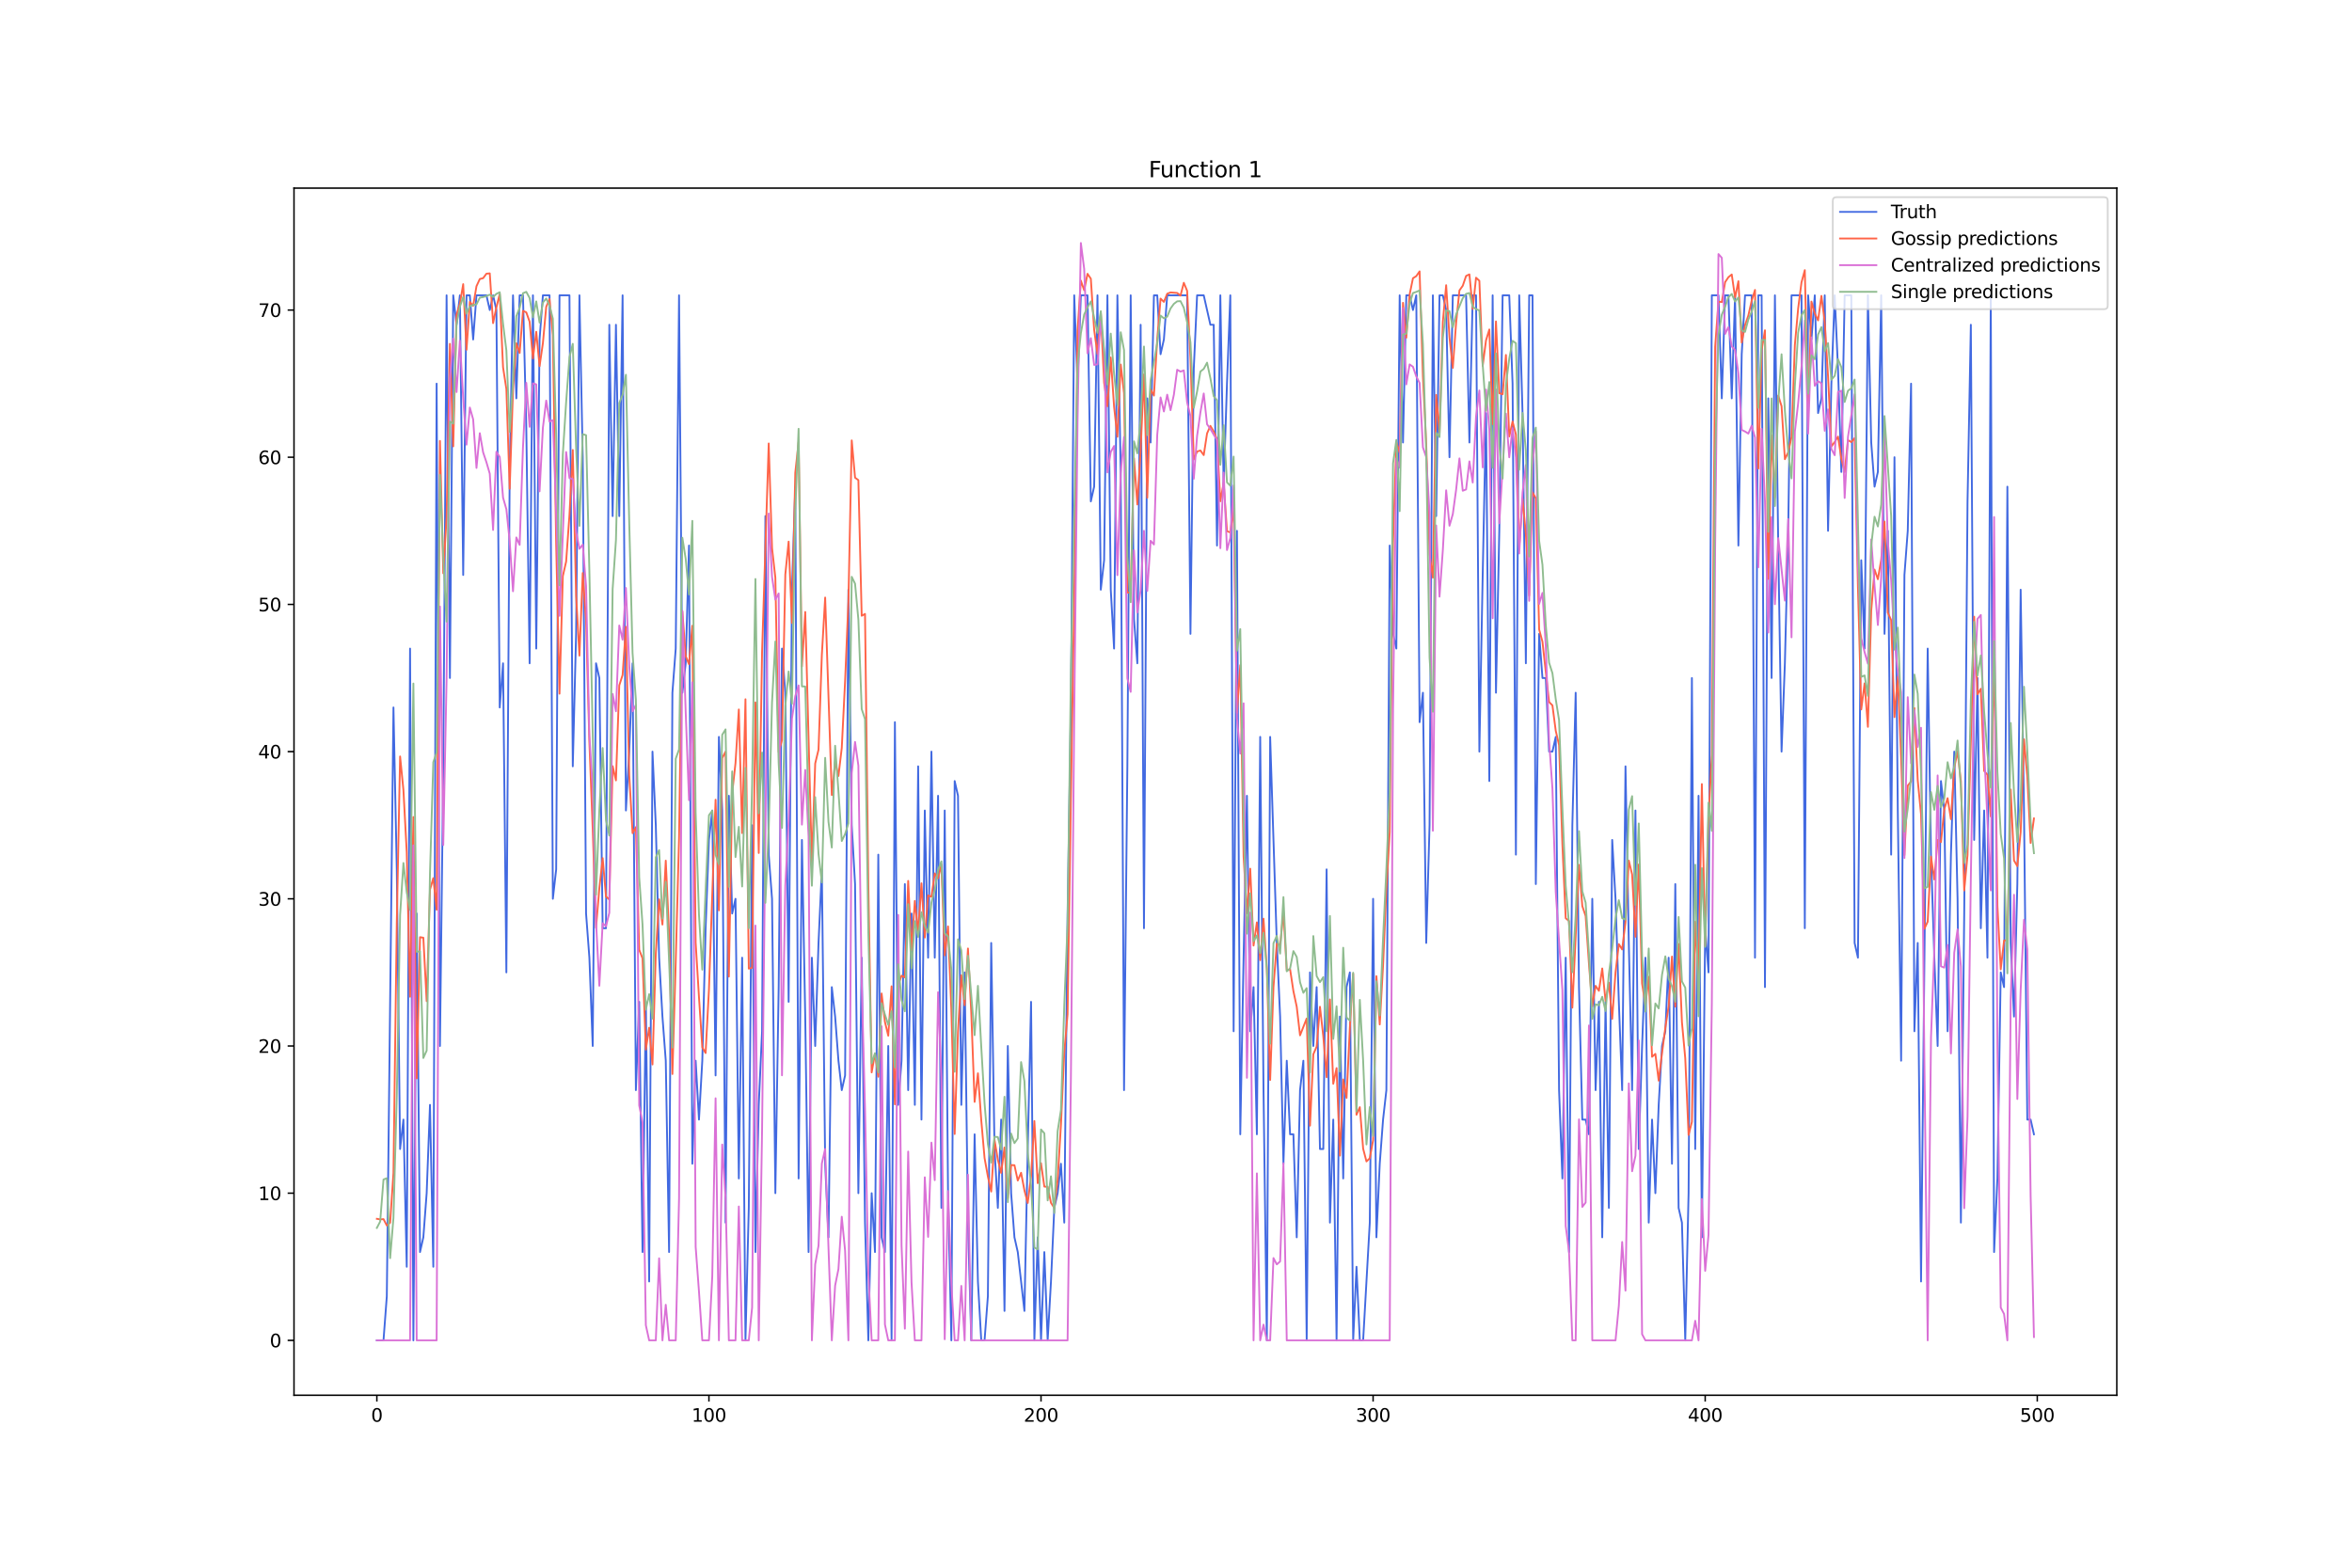 <?xml version="1.0" encoding="utf-8" standalone="no"?>
<!DOCTYPE svg PUBLIC "-//W3C//DTD SVG 1.1//EN"
  "http://www.w3.org/Graphics/SVG/1.1/DTD/svg11.dtd">
<svg xmlns:xlink="http://www.w3.org/1999/xlink" width="1296pt" height="864pt" viewBox="0 0 1296 864" xmlns="http://www.w3.org/2000/svg" version="1.1">
 <defs>
  <style type="text/css">*{stroke-linejoin: round; stroke-linecap: butt}</style>
 </defs>
 <g id="figure_1">
  <g id="patch_1">
   <path d="M 0 864 
L 1296 864 
L 1296 0 
L 0 0 
z
" style="fill: #ffffff"/>
  </g>
  <g id="axes_1">
   <g id="patch_2">
    <path d="M 162 768.96 
L 1166.4 768.96 
L 1166.4 103.68 
L 162 103.68 
z
" style="fill: #ffffff"/>
   </g>
   <g id="matplotlib.axis_1">
    <g id="xtick_1">
     <g id="line2d_1">
      <defs>
       <path id="meb71e0a3b8" d="M 0 0 
L 0 3.5 
" style="stroke: #000000; stroke-width: 0.8"/>
      </defs>
      <g>
       <use xlink:href="#meb71e0a3b8" x="207.655" y="768.96" style="stroke: #000000; stroke-width: 0.8"/>
      </g>
     </g>
     <g id="text_1">
      <!-- 0 -->
      <g transform="translate(204.473 783.558) scale(0.1 -0.1)">
       <defs>
        <path id="DejaVuSans-30" d="M 2034 4250 
Q 1547 4250 1301 3770 
Q 1056 3291 1056 2328 
Q 1056 1369 1301 889 
Q 1547 409 2034 409 
Q 2525 409 2770 889 
Q 3016 1369 3016 2328 
Q 3016 3291 2770 3770 
Q 2525 4250 2034 4250 
z
M 2034 4750 
Q 2819 4750 3233 4129 
Q 3647 3509 3647 2328 
Q 3647 1150 3233 529 
Q 2819 -91 2034 -91 
Q 1250 -91 836 529 
Q 422 1150 422 2328 
Q 422 3509 836 4129 
Q 1250 4750 2034 4750 
z
" transform="scale(0.016)"/>
       </defs>
       <use xlink:href="#DejaVuSans-30"/>
      </g>
     </g>
    </g>
    <g id="xtick_2">
     <g id="line2d_2">
      <g>
       <use xlink:href="#meb71e0a3b8" x="390.639" y="768.96" style="stroke: #000000; stroke-width: 0.8"/>
      </g>
     </g>
     <g id="text_2">
      <!-- 100 -->
      <g transform="translate(381.095 783.558) scale(0.1 -0.1)">
       <defs>
        <path id="DejaVuSans-31" d="M 794 531 
L 1825 531 
L 1825 4091 
L 703 3866 
L 703 4441 
L 1819 4666 
L 2450 4666 
L 2450 531 
L 3481 531 
L 3481 0 
L 794 0 
L 794 531 
z
" transform="scale(0.016)"/>
       </defs>
       <use xlink:href="#DejaVuSans-31"/>
       <use xlink:href="#DejaVuSans-30" x="63.623"/>
       <use xlink:href="#DejaVuSans-30" x="127.246"/>
      </g>
     </g>
    </g>
    <g id="xtick_3">
     <g id="line2d_3">
      <g>
       <use xlink:href="#meb71e0a3b8" x="573.623" y="768.96" style="stroke: #000000; stroke-width: 0.8"/>
      </g>
     </g>
     <g id="text_3">
      <!-- 200 -->
      <g transform="translate(564.079 783.558) scale(0.1 -0.1)">
       <defs>
        <path id="DejaVuSans-32" d="M 1228 531 
L 3431 531 
L 3431 0 
L 469 0 
L 469 531 
Q 828 903 1448 1529 
Q 2069 2156 2228 2338 
Q 2531 2678 2651 2914 
Q 2772 3150 2772 3378 
Q 2772 3750 2511 3984 
Q 2250 4219 1831 4219 
Q 1534 4219 1204 4116 
Q 875 4013 500 3803 
L 500 4441 
Q 881 4594 1212 4672 
Q 1544 4750 1819 4750 
Q 2544 4750 2975 4387 
Q 3406 4025 3406 3419 
Q 3406 3131 3298 2873 
Q 3191 2616 2906 2266 
Q 2828 2175 2409 1742 
Q 1991 1309 1228 531 
z
" transform="scale(0.016)"/>
       </defs>
       <use xlink:href="#DejaVuSans-32"/>
       <use xlink:href="#DejaVuSans-30" x="63.623"/>
       <use xlink:href="#DejaVuSans-30" x="127.246"/>
      </g>
     </g>
    </g>
    <g id="xtick_4">
     <g id="line2d_4">
      <g>
       <use xlink:href="#meb71e0a3b8" x="756.607" y="768.96" style="stroke: #000000; stroke-width: 0.8"/>
      </g>
     </g>
     <g id="text_4">
      <!-- 300 -->
      <g transform="translate(747.063 783.558) scale(0.1 -0.1)">
       <defs>
        <path id="DejaVuSans-33" d="M 2597 2516 
Q 3050 2419 3304 2112 
Q 3559 1806 3559 1356 
Q 3559 666 3084 287 
Q 2609 -91 1734 -91 
Q 1441 -91 1130 -33 
Q 819 25 488 141 
L 488 750 
Q 750 597 1062 519 
Q 1375 441 1716 441 
Q 2309 441 2620 675 
Q 2931 909 2931 1356 
Q 2931 1769 2642 2001 
Q 2353 2234 1838 2234 
L 1294 2234 
L 1294 2753 
L 1863 2753 
Q 2328 2753 2575 2939 
Q 2822 3125 2822 3475 
Q 2822 3834 2567 4026 
Q 2313 4219 1838 4219 
Q 1578 4219 1281 4162 
Q 984 4106 628 3988 
L 628 4550 
Q 988 4650 1302 4700 
Q 1616 4750 1894 4750 
Q 2613 4750 3031 4423 
Q 3450 4097 3450 3541 
Q 3450 3153 3228 2886 
Q 3006 2619 2597 2516 
z
" transform="scale(0.016)"/>
       </defs>
       <use xlink:href="#DejaVuSans-33"/>
       <use xlink:href="#DejaVuSans-30" x="63.623"/>
       <use xlink:href="#DejaVuSans-30" x="127.246"/>
      </g>
     </g>
    </g>
    <g id="xtick_5">
     <g id="line2d_5">
      <g>
       <use xlink:href="#meb71e0a3b8" x="939.591" y="768.96" style="stroke: #000000; stroke-width: 0.8"/>
      </g>
     </g>
     <g id="text_5">
      <!-- 400 -->
      <g transform="translate(930.047 783.558) scale(0.1 -0.1)">
       <defs>
        <path id="DejaVuSans-34" d="M 2419 4116 
L 825 1625 
L 2419 1625 
L 2419 4116 
z
M 2253 4666 
L 3047 4666 
L 3047 1625 
L 3713 1625 
L 3713 1100 
L 3047 1100 
L 3047 0 
L 2419 0 
L 2419 1100 
L 313 1100 
L 313 1709 
L 2253 4666 
z
" transform="scale(0.016)"/>
       </defs>
       <use xlink:href="#DejaVuSans-34"/>
       <use xlink:href="#DejaVuSans-30" x="63.623"/>
       <use xlink:href="#DejaVuSans-30" x="127.246"/>
      </g>
     </g>
    </g>
    <g id="xtick_6">
     <g id="line2d_6">
      <g>
       <use xlink:href="#meb71e0a3b8" x="1122.575" y="768.96" style="stroke: #000000; stroke-width: 0.8"/>
      </g>
     </g>
     <g id="text_6">
      <!-- 500 -->
      <g transform="translate(1113.032 783.558) scale(0.1 -0.1)">
       <defs>
        <path id="DejaVuSans-35" d="M 691 4666 
L 3169 4666 
L 3169 4134 
L 1269 4134 
L 1269 2991 
Q 1406 3038 1543 3061 
Q 1681 3084 1819 3084 
Q 2600 3084 3056 2656 
Q 3513 2228 3513 1497 
Q 3513 744 3044 326 
Q 2575 -91 1722 -91 
Q 1428 -91 1123 -41 
Q 819 9 494 109 
L 494 744 
Q 775 591 1075 516 
Q 1375 441 1709 441 
Q 2250 441 2565 725 
Q 2881 1009 2881 1497 
Q 2881 1984 2565 2268 
Q 2250 2553 1709 2553 
Q 1456 2553 1204 2497 
Q 953 2441 691 2322 
L 691 4666 
z
" transform="scale(0.016)"/>
       </defs>
       <use xlink:href="#DejaVuSans-35"/>
       <use xlink:href="#DejaVuSans-30" x="63.623"/>
       <use xlink:href="#DejaVuSans-30" x="127.246"/>
      </g>
     </g>
    </g>
   </g>
   <g id="matplotlib.axis_2">
    <g id="ytick_1">
     <g id="line2d_7">
      <defs>
       <path id="m78766c5120" d="M 0 0 
L -3.5 0 
" style="stroke: #000000; stroke-width: 0.8"/>
      </defs>
      <g>
       <use xlink:href="#m78766c5120" x="162" y="738.72" style="stroke: #000000; stroke-width: 0.8"/>
      </g>
     </g>
     <g id="text_7">
      <!-- 0 -->
      <g transform="translate(148.637 742.519) scale(0.1 -0.1)">
       <use xlink:href="#DejaVuSans-30"/>
      </g>
     </g>
    </g>
    <g id="ytick_2">
     <g id="line2d_8">
      <g>
       <use xlink:href="#m78766c5120" x="162" y="657.599" style="stroke: #000000; stroke-width: 0.8"/>
      </g>
     </g>
     <g id="text_8">
      <!-- 10 -->
      <g transform="translate(142.275 661.398) scale(0.1 -0.1)">
       <use xlink:href="#DejaVuSans-31"/>
       <use xlink:href="#DejaVuSans-30" x="63.623"/>
      </g>
     </g>
    </g>
    <g id="ytick_3">
     <g id="line2d_9">
      <g>
       <use xlink:href="#m78766c5120" x="162" y="576.478" style="stroke: #000000; stroke-width: 0.8"/>
      </g>
     </g>
     <g id="text_9">
      <!-- 20 -->
      <g transform="translate(142.275 580.277) scale(0.1 -0.1)">
       <use xlink:href="#DejaVuSans-32"/>
       <use xlink:href="#DejaVuSans-30" x="63.623"/>
      </g>
     </g>
    </g>
    <g id="ytick_4">
     <g id="line2d_10">
      <g>
       <use xlink:href="#m78766c5120" x="162" y="495.357" style="stroke: #000000; stroke-width: 0.8"/>
      </g>
     </g>
     <g id="text_10">
      <!-- 30 -->
      <g transform="translate(142.275 499.157) scale(0.1 -0.1)">
       <use xlink:href="#DejaVuSans-33"/>
       <use xlink:href="#DejaVuSans-30" x="63.623"/>
      </g>
     </g>
    </g>
    <g id="ytick_5">
     <g id="line2d_11">
      <g>
       <use xlink:href="#m78766c5120" x="162" y="414.236" style="stroke: #000000; stroke-width: 0.8"/>
      </g>
     </g>
     <g id="text_11">
      <!-- 40 -->
      <g transform="translate(142.275 418.036) scale(0.1 -0.1)">
       <use xlink:href="#DejaVuSans-34"/>
       <use xlink:href="#DejaVuSans-30" x="63.623"/>
      </g>
     </g>
    </g>
    <g id="ytick_6">
     <g id="line2d_12">
      <g>
       <use xlink:href="#m78766c5120" x="162" y="333.116" style="stroke: #000000; stroke-width: 0.8"/>
      </g>
     </g>
     <g id="text_12">
      <!-- 50 -->
      <g transform="translate(142.275 336.915) scale(0.1 -0.1)">
       <use xlink:href="#DejaVuSans-35"/>
       <use xlink:href="#DejaVuSans-30" x="63.623"/>
      </g>
     </g>
    </g>
    <g id="ytick_7">
     <g id="line2d_13">
      <g>
       <use xlink:href="#m78766c5120" x="162" y="251.995" style="stroke: #000000; stroke-width: 0.8"/>
      </g>
     </g>
     <g id="text_13">
      <!-- 60 -->
      <g transform="translate(142.275 255.794) scale(0.1 -0.1)">
       <defs>
        <path id="DejaVuSans-36" d="M 2113 2584 
Q 1688 2584 1439 2293 
Q 1191 2003 1191 1497 
Q 1191 994 1439 701 
Q 1688 409 2113 409 
Q 2538 409 2786 701 
Q 3034 994 3034 1497 
Q 3034 2003 2786 2293 
Q 2538 2584 2113 2584 
z
M 3366 4563 
L 3366 3988 
Q 3128 4100 2886 4159 
Q 2644 4219 2406 4219 
Q 1781 4219 1451 3797 
Q 1122 3375 1075 2522 
Q 1259 2794 1537 2939 
Q 1816 3084 2150 3084 
Q 2853 3084 3261 2657 
Q 3669 2231 3669 1497 
Q 3669 778 3244 343 
Q 2819 -91 2113 -91 
Q 1303 -91 875 529 
Q 447 1150 447 2328 
Q 447 3434 972 4092 
Q 1497 4750 2381 4750 
Q 2619 4750 2861 4703 
Q 3103 4656 3366 4563 
z
" transform="scale(0.016)"/>
       </defs>
       <use xlink:href="#DejaVuSans-36"/>
       <use xlink:href="#DejaVuSans-30" x="63.623"/>
      </g>
     </g>
    </g>
    <g id="ytick_8">
     <g id="line2d_14">
      <g>
       <use xlink:href="#m78766c5120" x="162" y="170.874" style="stroke: #000000; stroke-width: 0.8"/>
      </g>
     </g>
     <g id="text_14">
      <!-- 70 -->
      <g transform="translate(142.275 174.673) scale(0.1 -0.1)">
       <defs>
        <path id="DejaVuSans-37" d="M 525 4666 
L 3525 4666 
L 3525 4397 
L 1831 0 
L 1172 0 
L 2766 4134 
L 525 4134 
L 525 4666 
z
" transform="scale(0.016)"/>
       </defs>
       <use xlink:href="#DejaVuSans-37"/>
       <use xlink:href="#DejaVuSans-30" x="63.623"/>
      </g>
     </g>
    </g>
   </g>
   <g id="line2d_15">
    <path d="M 207.655 738.72 
L 211.314 738.72 
L 213.144 714.384 
L 216.804 389.9 
L 218.634 479.133 
L 220.463 633.263 
L 222.293 617.039 
L 224.123 698.16 
L 225.953 357.452 
L 227.783 738.72 
L 229.613 503.469 
L 231.442 690.047 
L 233.272 681.935 
L 235.102 657.599 
L 236.932 608.927 
L 238.762 698.16 
L 240.592 211.434 
L 242.422 576.478 
L 244.251 422.349 
L 246.081 162.762 
L 247.911 373.676 
L 249.741 162.762 
L 251.571 178.986 
L 253.401 162.762 
L 255.23 316.891 
L 257.06 162.762 
L 258.89 162.762 
L 260.72 187.098 
L 262.55 162.762 
L 268.039 162.762 
L 269.869 170.874 
L 271.699 162.762 
L 273.529 170.874 
L 275.359 389.9 
L 277.189 365.564 
L 279.018 535.918 
L 280.848 260.107 
L 282.678 162.762 
L 284.508 219.546 
L 286.338 162.762 
L 288.168 162.762 
L 289.997 235.77 
L 291.827 365.564 
L 293.657 162.762 
L 295.487 357.452 
L 297.317 187.098 
L 299.147 162.762 
L 302.806 162.762 
L 304.636 495.357 
L 306.466 479.133 
L 308.296 162.762 
L 313.785 162.762 
L 315.615 422.349 
L 317.445 349.34 
L 319.275 162.762 
L 321.105 251.995 
L 322.935 503.469 
L 324.764 527.806 
L 326.594 576.478 
L 328.424 365.564 
L 330.254 373.676 
L 332.084 511.582 
L 333.914 511.582 
L 335.743 178.986 
L 337.573 284.443 
L 339.403 178.986 
L 341.233 284.443 
L 343.063 162.762 
L 344.893 446.685 
L 346.723 414.236 
L 348.552 365.564 
L 350.382 600.814 
L 352.212 552.142 
L 354.042 690.047 
L 355.872 552.142 
L 357.702 706.272 
L 359.531 414.236 
L 361.361 454.797 
L 363.191 527.806 
L 365.021 560.254 
L 366.851 584.59 
L 368.681 690.047 
L 370.51 381.788 
L 372.34 357.452 
L 374.17 162.762 
L 376 381.788 
L 377.83 365.564 
L 379.66 300.667 
L 381.489 641.375 
L 383.319 584.59 
L 385.149 617.039 
L 386.979 584.59 
L 388.809 511.582 
L 390.639 462.909 
L 392.469 446.685 
L 394.298 592.702 
L 396.128 406.124 
L 397.958 446.685 
L 399.788 673.823 
L 401.618 438.573 
L 403.448 503.469 
L 405.277 495.357 
L 407.107 649.487 
L 408.937 527.806 
L 410.767 738.72 
L 412.597 665.711 
L 414.427 454.797 
L 416.256 690.047 
L 418.086 608.927 
L 419.916 568.366 
L 421.746 284.443 
L 423.576 471.021 
L 425.406 495.357 
L 427.236 657.599 
L 429.065 544.03 
L 430.895 357.452 
L 432.725 381.788 
L 434.555 552.142 
L 436.385 325.003 
L 438.215 268.219 
L 440.044 649.487 
L 441.874 462.909 
L 443.704 560.254 
L 445.534 690.047 
L 447.364 527.806 
L 449.194 576.478 
L 451.023 519.694 
L 452.853 479.133 
L 454.683 641.375 
L 456.513 681.935 
L 458.343 544.03 
L 460.173 560.254 
L 462.003 584.59 
L 463.832 600.814 
L 465.662 592.702 
L 467.492 325.003 
L 469.322 454.797 
L 471.152 487.245 
L 472.982 657.599 
L 474.811 527.806 
L 476.641 673.823 
L 478.471 738.72 
L 480.301 657.599 
L 482.131 690.047 
L 483.961 471.021 
L 485.79 681.935 
L 487.62 690.047 
L 489.45 576.478 
L 491.28 738.72 
L 493.11 398.012 
L 494.94 608.927 
L 496.77 584.59 
L 498.599 487.245 
L 500.429 600.814 
L 502.259 503.469 
L 504.089 608.927 
L 505.919 422.349 
L 507.749 617.039 
L 509.578 446.685 
L 511.408 527.806 
L 513.238 414.236 
L 515.068 527.806 
L 516.898 438.573 
L 518.728 665.711 
L 520.557 446.685 
L 522.387 657.599 
L 524.217 738.72 
L 526.047 430.461 
L 527.877 438.573 
L 529.707 608.927 
L 531.536 535.918 
L 533.366 673.823 
L 535.196 738.72 
L 537.026 625.151 
L 538.856 706.272 
L 540.686 738.72 
L 542.516 738.72 
L 544.345 714.384 
L 546.175 519.694 
L 548.005 633.263 
L 549.835 665.711 
L 551.665 617.039 
L 553.495 722.496 
L 555.324 576.478 
L 557.154 657.599 
L 558.984 681.935 
L 560.814 690.047 
L 564.474 722.496 
L 566.303 633.263 
L 568.133 552.142 
L 569.963 738.72 
L 571.793 681.935 
L 573.623 738.72 
L 575.453 690.047 
L 577.283 738.72 
L 579.112 706.272 
L 580.942 665.711 
L 582.772 657.599 
L 584.602 641.375 
L 586.432 673.823 
L 588.262 503.469 
L 590.091 389.9 
L 591.921 162.762 
L 593.751 211.434 
L 595.581 162.762 
L 599.241 162.762 
L 601.07 276.331 
L 602.9 268.219 
L 604.73 162.762 
L 606.56 325.003 
L 608.39 308.779 
L 610.22 162.762 
L 612.05 325.003 
L 613.879 357.452 
L 615.709 162.762 
L 617.539 260.107 
L 619.369 600.814 
L 621.199 422.349 
L 623.029 162.762 
L 624.858 341.228 
L 626.688 365.564 
L 628.518 178.986 
L 630.348 511.582 
L 632.178 219.546 
L 634.008 243.883 
L 635.837 162.762 
L 637.667 162.762 
L 639.497 195.21 
L 641.327 187.098 
L 643.157 162.762 
L 654.136 162.762 
L 655.966 349.34 
L 657.796 203.322 
L 659.625 162.762 
L 663.285 162.762 
L 666.945 178.986 
L 668.775 178.986 
L 670.604 300.667 
L 672.434 162.762 
L 674.264 268.219 
L 676.094 211.434 
L 677.924 162.762 
L 679.754 568.366 
L 681.583 292.555 
L 683.413 625.151 
L 685.243 527.806 
L 687.073 438.573 
L 688.903 568.366 
L 690.733 544.03 
L 692.563 625.151 
L 694.392 406.124 
L 696.222 600.814 
L 698.052 738.72 
L 699.882 406.124 
L 703.542 519.694 
L 705.371 560.254 
L 707.201 641.375 
L 709.031 584.59 
L 710.861 625.151 
L 712.691 625.151 
L 714.521 681.935 
L 716.35 600.814 
L 718.18 584.59 
L 720.01 738.72 
L 721.84 535.918 
L 723.67 576.478 
L 725.5 544.03 
L 727.33 633.263 
L 729.159 633.263 
L 730.989 479.133 
L 732.819 673.823 
L 734.649 617.039 
L 736.479 738.72 
L 738.309 560.254 
L 740.138 649.487 
L 741.968 544.03 
L 743.798 535.918 
L 745.628 738.72 
L 747.458 698.16 
L 749.288 738.72 
L 751.117 738.72 
L 754.777 673.823 
L 756.607 495.357 
L 758.437 681.935 
L 760.267 641.375 
L 762.097 617.039 
L 763.926 600.814 
L 765.756 300.667 
L 767.586 349.34 
L 769.416 357.452 
L 771.246 162.762 
L 773.076 243.883 
L 774.905 162.762 
L 776.735 162.762 
L 778.565 170.874 
L 780.395 162.762 
L 782.225 398.012 
L 784.055 381.788 
L 785.884 519.694 
L 787.714 454.797 
L 789.544 162.762 
L 791.374 284.443 
L 793.204 162.762 
L 795.034 162.762 
L 796.864 170.874 
L 798.693 251.995 
L 800.523 162.762 
L 807.843 162.762 
L 809.672 243.883 
L 811.502 162.762 
L 813.332 162.762 
L 815.162 414.236 
L 816.992 316.891 
L 818.822 227.658 
L 820.651 430.461 
L 822.481 162.762 
L 824.311 381.788 
L 826.141 292.555 
L 827.971 162.762 
L 831.63 162.762 
L 833.46 211.434 
L 835.29 471.021 
L 837.12 162.762 
L 838.95 227.658 
L 840.78 365.564 
L 842.61 162.762 
L 844.439 162.762 
L 846.269 487.245 
L 848.099 349.34 
L 849.929 373.676 
L 851.759 373.676 
L 853.589 414.236 
L 855.418 414.236 
L 857.248 406.124 
L 859.078 600.814 
L 860.908 649.487 
L 862.738 527.806 
L 864.568 690.047 
L 866.397 454.797 
L 868.227 381.788 
L 870.057 544.03 
L 871.887 617.039 
L 873.717 617.039 
L 875.547 625.151 
L 877.377 495.357 
L 879.206 600.814 
L 881.036 552.142 
L 882.866 681.935 
L 884.696 552.142 
L 886.526 665.711 
L 888.356 462.909 
L 890.185 495.357 
L 892.015 552.142 
L 893.845 600.814 
L 895.675 422.349 
L 897.505 519.694 
L 899.335 600.814 
L 901.164 446.685 
L 902.994 633.263 
L 904.824 576.478 
L 906.654 527.806 
L 908.484 673.823 
L 910.314 617.039 
L 912.144 657.599 
L 913.973 608.927 
L 915.803 576.478 
L 917.633 568.366 
L 919.463 527.806 
L 921.293 641.375 
L 923.123 487.245 
L 924.952 665.711 
L 926.782 673.823 
L 928.612 738.72 
L 930.442 657.599 
L 932.272 373.676 
L 934.102 633.263 
L 935.931 438.573 
L 937.761 681.935 
L 939.591 511.582 
L 941.421 535.918 
L 943.251 162.762 
L 946.911 162.762 
L 948.74 219.546 
L 950.57 162.762 
L 952.4 162.762 
L 954.23 219.546 
L 956.06 162.762 
L 957.89 300.667 
L 959.719 195.21 
L 961.549 162.762 
L 965.209 162.762 
L 967.039 527.806 
L 968.869 162.762 
L 970.698 162.762 
L 972.528 544.03 
L 974.358 219.546 
L 976.188 373.676 
L 978.018 162.762 
L 979.848 300.667 
L 981.678 414.236 
L 983.507 365.564 
L 985.337 292.555 
L 987.167 162.762 
L 992.657 162.762 
L 994.486 511.582 
L 996.316 162.762 
L 998.146 187.098 
L 999.976 162.762 
L 1001.806 227.658 
L 1003.636 219.546 
L 1005.465 162.762 
L 1007.295 292.555 
L 1009.125 211.434 
L 1010.955 162.762 
L 1012.785 203.322 
L 1014.615 260.107 
L 1016.444 162.762 
L 1020.104 162.762 
L 1021.934 519.694 
L 1023.764 527.806 
L 1025.594 308.779 
L 1027.424 357.452 
L 1029.253 162.762 
L 1031.083 243.883 
L 1032.913 268.219 
L 1034.743 260.107 
L 1036.573 162.762 
L 1038.403 349.34 
L 1040.232 292.555 
L 1042.062 471.021 
L 1043.892 251.995 
L 1045.722 446.685 
L 1047.552 584.59 
L 1049.382 316.891 
L 1051.211 292.555 
L 1053.041 211.434 
L 1054.871 568.366 
L 1056.701 519.694 
L 1058.531 706.272 
L 1062.191 357.452 
L 1064.02 471.021 
L 1065.85 527.806 
L 1067.68 576.478 
L 1069.51 430.461 
L 1071.34 446.685 
L 1073.17 568.366 
L 1074.999 471.021 
L 1076.829 414.236 
L 1078.659 495.357 
L 1080.489 673.823 
L 1082.319 503.469 
L 1084.149 276.331 
L 1085.978 178.986 
L 1087.808 462.909 
L 1089.638 373.676 
L 1091.468 511.582 
L 1093.298 446.685 
L 1095.128 527.806 
L 1096.958 162.762 
L 1098.787 690.047 
L 1100.617 649.487 
L 1102.447 535.918 
L 1104.277 544.03 
L 1106.107 268.219 
L 1107.937 519.694 
L 1109.766 560.254 
L 1111.596 487.245 
L 1113.426 325.003 
L 1115.256 446.685 
L 1117.086 617.039 
L 1118.916 617.039 
L 1120.745 625.151 
L 1120.745 625.151 
" clip-path="url(#p4aa65c6176)" style="fill: none; stroke: #4169e1; stroke-linecap: square"/>
   </g>
   <g id="line2d_16">
    <path d="M 207.655 671.722 
L 209.484 672.045 
L 211.314 671.9 
L 213.144 675.421 
L 214.974 673.879 
L 216.804 646.398 
L 218.634 508.665 
L 220.463 416.903 
L 222.293 435.361 
L 224.123 469.65 
L 225.953 549.343 
L 227.783 450.291 
L 229.613 594.357 
L 231.442 516.502 
L 233.272 516.804 
L 235.102 551.76 
L 236.932 490.298 
L 238.762 483.976 
L 240.592 501.407 
L 242.422 242.989 
L 244.251 315.959 
L 246.081 285.253 
L 247.911 189.506 
L 249.741 246.01 
L 251.571 173.403 
L 253.401 167.341 
L 255.23 156.592 
L 257.06 192.741 
L 258.89 166.357 
L 260.72 168.527 
L 262.55 157.741 
L 264.38 153.77 
L 266.209 153.313 
L 268.039 150.837 
L 269.869 150.659 
L 271.699 178.094 
L 273.529 169.388 
L 275.359 161.958 
L 277.189 202.374 
L 279.018 214.39 
L 280.848 269.371 
L 282.678 214.811 
L 284.508 189.145 
L 286.338 194.527 
L 288.168 171.327 
L 289.997 172.144 
L 291.827 177.317 
L 293.657 197.567 
L 295.487 182.85 
L 297.317 201.792 
L 299.147 189.184 
L 300.976 169.085 
L 302.806 164.87 
L 304.636 184.735 
L 306.466 300.207 
L 308.296 382.324 
L 310.126 317.511 
L 311.956 309.503 
L 313.785 283.841 
L 315.615 248 
L 317.445 328.092 
L 319.275 361.327 
L 321.105 315.794 
L 322.935 341.762 
L 324.764 409.191 
L 326.594 456.797 
L 328.424 511.355 
L 330.254 489.421 
L 332.084 472.924 
L 333.914 494.124 
L 335.743 495.755 
L 337.573 422.245 
L 339.403 430.101 
L 341.233 377.731 
L 343.063 372.015 
L 344.893 345.466 
L 346.723 427.164 
L 348.552 459.18 
L 350.382 455.864 
L 352.212 523.433 
L 354.042 528.168 
L 355.872 578.454 
L 357.702 566.405 
L 359.531 586.666 
L 361.361 525.43 
L 363.191 495.652 
L 365.021 509.552 
L 366.851 474.323 
L 368.681 514.221 
L 370.51 591.922 
L 372.34 530.069 
L 374.17 461.952 
L 376 337.091 
L 377.83 361.531 
L 379.66 366.072 
L 381.489 344.835 
L 383.319 519.515 
L 385.149 549.592 
L 386.979 577.273 
L 388.809 580.369 
L 390.639 545.535 
L 394.298 440.751 
L 396.128 501.739 
L 397.958 417.79 
L 399.788 414.267 
L 401.618 538.219 
L 403.448 437.086 
L 405.277 420.552 
L 407.107 391.017 
L 408.937 459.144 
L 410.767 385.373 
L 412.597 533.855 
L 414.427 533.35 
L 416.256 387.1 
L 418.086 470.112 
L 419.916 359.307 
L 423.576 244.402 
L 425.406 302.092 
L 427.236 318.321 
L 429.065 414.511 
L 430.895 407.926 
L 432.725 316.596 
L 434.555 298.496 
L 436.385 343.323 
L 438.215 260.52 
L 440.044 243.652 
L 441.874 367.29 
L 443.704 337.269 
L 447.364 475.886 
L 449.194 420.762 
L 451.023 413.157 
L 452.853 360.981 
L 454.683 329.33 
L 458.343 438.188 
L 460.173 419.94 
L 462.003 427.668 
L 463.832 412.189 
L 465.662 375.442 
L 467.492 331.425 
L 469.322 242.722 
L 471.152 263.256 
L 472.982 264.609 
L 474.811 339.374 
L 476.641 338.36 
L 478.471 487.591 
L 480.301 591.037 
L 482.131 580.803 
L 483.961 593.419 
L 485.79 547.532 
L 487.62 563.216 
L 489.45 570.806 
L 491.28 543.581 
L 493.11 608.648 
L 494.94 542.769 
L 496.77 537.703 
L 498.599 538.706 
L 500.429 485.488 
L 502.259 523.798 
L 504.089 496.533 
L 505.919 513.684 
L 507.749 486.815 
L 509.578 516.73 
L 511.408 493.502 
L 513.238 494.241 
L 515.068 481.35 
L 516.898 484.101 
L 518.728 476.439 
L 520.557 526.513 
L 522.387 510.579 
L 524.217 556.45 
L 526.047 624.991 
L 527.877 568.543 
L 529.707 537.45 
L 531.536 554.008 
L 533.366 522.74 
L 535.196 558.293 
L 537.026 607.296 
L 538.856 591.526 
L 540.686 617.279 
L 542.516 638.231 
L 544.345 648.407 
L 546.175 656.704 
L 548.005 628.238 
L 549.835 639.144 
L 551.665 646.433 
L 553.495 632.408 
L 555.324 660.402 
L 557.154 642.101 
L 558.984 642.18 
L 560.814 650.626 
L 562.644 646.343 
L 564.474 656.022 
L 566.303 662.985 
L 568.133 648.375 
L 569.963 617.829 
L 571.793 652.084 
L 573.623 641.067 
L 575.453 653.975 
L 577.283 654.114 
L 579.112 662.935 
L 580.942 665.735 
L 582.772 650.451 
L 584.602 619.911 
L 586.432 580.035 
L 588.262 558.963 
L 590.091 439.425 
L 591.921 329.108 
L 593.751 182.276 
L 595.581 154.669 
L 597.411 159.983 
L 599.241 150.9 
L 601.07 153.607 
L 602.9 181.83 
L 604.73 195.1 
L 606.56 172.6 
L 608.39 210.889 
L 610.22 223.93 
L 612.05 197.012 
L 613.879 224.184 
L 615.709 240.722 
L 617.539 200.899 
L 619.369 216.659 
L 621.199 326.576 
L 623.029 326.673 
L 624.858 252.522 
L 626.688 278.043 
L 628.518 247.907 
L 630.348 206.319 
L 632.178 274.313 
L 634.008 214.565 
L 635.837 218.02 
L 637.667 186.731 
L 639.497 164.556 
L 641.327 166.383 
L 643.157 161.881 
L 644.987 161.174 
L 648.646 161.453 
L 650.476 162.929 
L 652.306 155.849 
L 654.136 160.293 
L 655.966 197.317 
L 657.796 253.252 
L 659.625 248.855 
L 661.455 248.279 
L 663.285 250.822 
L 665.115 238.875 
L 666.945 234.71 
L 668.775 237.783 
L 670.604 242.15 
L 672.434 276.273 
L 674.264 266.06 
L 676.094 292.751 
L 677.924 293.441 
L 679.754 280.304 
L 681.583 392.961 
L 683.413 366.579 
L 685.243 471.998 
L 687.073 503.34 
L 688.903 478.755 
L 690.733 521.13 
L 692.563 508.338 
L 694.392 529.177 
L 696.222 506.318 
L 698.052 533.922 
L 699.882 595.226 
L 701.712 543.985 
L 703.542 520.096 
L 705.371 520.924 
L 707.201 502.6 
L 709.031 534.785 
L 710.861 534.131 
L 712.691 546.239 
L 714.521 554.828 
L 716.35 570.604 
L 720.01 561.318 
L 721.84 620.386 
L 723.67 581.043 
L 725.5 576.818 
L 727.33 554.857 
L 729.159 571.118 
L 730.989 593.697 
L 732.819 550.816 
L 734.649 597.315 
L 736.479 588.649 
L 738.309 636.911 
L 740.138 594.908 
L 741.968 605.114 
L 743.798 566.351 
L 745.628 536.695 
L 747.458 614.361 
L 749.288 610.197 
L 751.117 633.067 
L 752.947 640.106 
L 754.777 638.373 
L 756.607 628.428 
L 758.437 537.993 
L 760.267 564.612 
L 762.097 532.078 
L 763.926 490.259 
L 765.756 458.534 
L 767.586 299.244 
L 769.416 243.778 
L 771.246 249.579 
L 773.076 166.888 
L 774.905 186.133 
L 776.735 162.28 
L 778.565 153.342 
L 780.395 152.186 
L 782.225 149.554 
L 784.055 207.374 
L 785.884 244.91 
L 787.714 305.633 
L 789.544 318.37 
L 791.374 217.651 
L 793.204 238.37 
L 795.034 177.378 
L 796.864 157.179 
L 798.693 185.93 
L 800.523 202.753 
L 802.353 177.866 
L 804.183 160.061 
L 806.013 157.481 
L 807.843 152.077 
L 809.672 151.218 
L 811.502 170.262 
L 813.332 153.052 
L 815.162 154.748 
L 816.992 201.637 
L 818.822 187.591 
L 820.651 181.576 
L 822.481 233.801 
L 824.311 177.145 
L 826.141 216.692 
L 827.971 217.295 
L 829.801 195.629 
L 831.63 240.561 
L 833.46 232.285 
L 835.29 239.479 
L 837.12 301.327 
L 838.95 274.843 
L 840.78 294.252 
L 842.61 328.192 
L 844.439 271.342 
L 846.269 274.611 
L 848.099 346.94 
L 849.929 353.671 
L 853.589 386.896 
L 855.418 388.753 
L 857.248 402.755 
L 859.078 410.616 
L 860.908 465.237 
L 862.738 506.093 
L 864.568 507.585 
L 866.397 555.36 
L 870.057 476.664 
L 871.887 499.372 
L 873.717 504.828 
L 875.547 531.164 
L 877.377 554.629 
L 879.206 543.311 
L 881.036 546.068 
L 882.866 533.737 
L 884.696 551.663 
L 886.526 541.558 
L 888.356 561.524 
L 890.185 535.893 
L 892.015 520.335 
L 893.845 523.27 
L 895.675 508.288 
L 897.505 474.301 
L 899.335 481.968 
L 901.164 516.276 
L 902.994 476.457 
L 904.824 542.044 
L 906.654 554.008 
L 908.484 538.327 
L 910.314 582.431 
L 912.144 580.825 
L 913.973 595.596 
L 915.803 580.473 
L 917.633 566.392 
L 919.463 554.51 
L 921.293 527.199 
L 923.123 554.786 
L 924.952 520.23 
L 926.782 563.295 
L 928.612 583.296 
L 930.442 625.51 
L 932.272 618.272 
L 934.102 507.963 
L 935.931 538.678 
L 937.761 432.122 
L 939.591 521.191 
L 941.421 451.227 
L 943.251 416.018 
L 945.081 191.173 
L 946.911 166.234 
L 948.74 166.495 
L 950.57 155.513 
L 952.4 152.765 
L 954.23 151.27 
L 956.06 163.92 
L 957.89 154.981 
L 959.719 188.791 
L 961.549 179.223 
L 963.379 173.859 
L 965.209 165.74 
L 967.039 159.788 
L 968.869 258.224 
L 970.698 192.95 
L 972.528 182.032 
L 974.358 319.056 
L 976.188 239.88 
L 978.018 274.128 
L 979.848 218.007 
L 981.678 223.882 
L 983.507 253.078 
L 985.337 249.232 
L 987.167 240.925 
L 988.997 190.155 
L 990.827 169.949 
L 992.657 155.638 
L 994.486 148.872 
L 996.316 228.989 
L 998.146 166.213 
L 999.976 172.74 
L 1001.806 176.579 
L 1003.636 163.071 
L 1005.465 177.451 
L 1007.295 207.368 
L 1009.125 246.059 
L 1010.955 243.601 
L 1012.785 240.617 
L 1014.615 252.693 
L 1016.444 260.205 
L 1018.274 242.573 
L 1020.104 243.64 
L 1021.934 241.426 
L 1023.764 323.626 
L 1025.594 390.996 
L 1027.424 376.61 
L 1029.253 400.598 
L 1031.083 336.573 
L 1032.913 313.915 
L 1034.743 319.227 
L 1036.573 308.497 
L 1038.403 287.407 
L 1040.232 337.659 
L 1042.062 341.737 
L 1043.892 395.234 
L 1045.722 372.825 
L 1047.552 417.383 
L 1049.382 471.295 
L 1051.211 432.993 
L 1053.041 430.703 
L 1054.871 390.206 
L 1056.701 429.964 
L 1058.531 448.781 
L 1060.361 511.901 
L 1062.191 507.974 
L 1064.02 472.093 
L 1065.85 484.727 
L 1067.68 462.909 
L 1069.51 464.093 
L 1071.34 445.948 
L 1073.17 439.89 
L 1074.999 451.468 
L 1076.829 423.202 
L 1078.659 414.12 
L 1080.489 430.553 
L 1082.319 490.756 
L 1084.149 471.25 
L 1085.978 408.511 
L 1087.808 339.868 
L 1089.638 382.654 
L 1091.468 379.595 
L 1093.298 424.881 
L 1095.128 427.001 
L 1096.958 449.984 
L 1098.787 357.661 
L 1100.617 499.228 
L 1102.447 534.248 
L 1104.277 518.388 
L 1106.107 518.189 
L 1107.937 435.131 
L 1109.766 474.25 
L 1111.596 477.36 
L 1113.426 458.519 
L 1115.256 407.435 
L 1117.086 427.872 
L 1118.916 464.592 
L 1120.745 451.07 
L 1120.745 451.07 
" clip-path="url(#p4aa65c6176)" style="fill: none; stroke: #ff6347; stroke-linecap: square"/>
   </g>
   <g id="line2d_17">
    <path d="M 207.655 738.72 
L 225.953 738.72 
L 227.783 465.903 
L 229.613 738.72 
L 240.592 738.72 
L 242.422 334.271 
L 244.251 465.714 
L 246.081 374.354 
L 247.911 208.744 
L 249.741 186.669 
L 251.571 216.078 
L 253.401 187.735 
L 255.23 219.356 
L 257.06 245.078 
L 258.89 224.601 
L 260.72 231.146 
L 262.55 257.894 
L 264.38 238.744 
L 266.209 249.291 
L 268.039 254.76 
L 269.869 261.047 
L 271.699 292.074 
L 273.529 248.971 
L 275.359 251.875 
L 277.189 274.228 
L 279.018 280.641 
L 280.848 298.333 
L 282.678 325.865 
L 284.508 296.194 
L 286.338 300.287 
L 288.168 246.472 
L 289.997 210.992 
L 291.827 235.253 
L 293.657 211.276 
L 295.487 211.823 
L 297.317 270.798 
L 299.147 235.752 
L 300.976 220.763 
L 302.806 232.351 
L 304.636 231.56 
L 306.466 282.902 
L 308.296 339.413 
L 311.956 249.121 
L 313.785 263.467 
L 315.615 264.041 
L 317.445 292.982 
L 319.275 302.463 
L 321.105 300.154 
L 322.935 322.978 
L 324.764 405.488 
L 326.594 434.013 
L 328.424 507.882 
L 330.254 543.284 
L 332.084 508.815 
L 333.914 510.522 
L 335.743 503.066 
L 337.573 382.441 
L 339.403 391.994 
L 341.233 344.727 
L 343.063 352.535 
L 344.893 324.044 
L 346.723 366.767 
L 348.552 392.007 
L 350.382 388.507 
L 352.212 609.198 
L 354.042 618.54 
L 355.872 730.356 
L 357.702 738.72 
L 361.361 738.72 
L 363.191 693.498 
L 365.021 738.72 
L 366.851 719.104 
L 368.681 738.72 
L 372.34 738.72 
L 374.17 660.683 
L 376 336.635 
L 377.83 392.383 
L 379.66 441.002 
L 381.489 376.034 
L 383.319 687.11 
L 385.149 711.799 
L 386.979 738.72 
L 390.639 738.72 
L 392.469 703.53 
L 394.298 605.298 
L 396.128 738.72 
L 397.958 630.781 
L 399.788 660.121 
L 401.618 738.72 
L 405.277 738.72 
L 407.107 664.924 
L 408.937 738.72 
L 412.597 738.72 
L 414.427 720.621 
L 416.256 510.097 
L 418.086 738.72 
L 419.916 622.84 
L 421.746 458.947 
L 423.576 283.005 
L 425.406 317.925 
L 427.236 330.444 
L 429.065 327.063 
L 430.895 592.645 
L 432.725 488.008 
L 434.555 452.319 
L 436.385 396.023 
L 438.215 383.67 
L 440.044 377.754 
L 441.874 454.462 
L 443.704 424.347 
L 445.534 460.908 
L 447.364 738.72 
L 449.194 696.755 
L 451.023 686.571 
L 452.853 641.216 
L 454.683 633.216 
L 456.513 687.788 
L 458.343 738.72 
L 460.173 708.512 
L 462.003 699.391 
L 463.832 670.575 
L 465.662 689.288 
L 467.492 738.72 
L 469.322 426.107 
L 471.152 408.9 
L 472.982 421.966 
L 474.811 541.345 
L 476.641 611.052 
L 478.471 701.665 
L 480.301 738.72 
L 483.961 738.72 
L 485.79 565.604 
L 487.62 729.991 
L 489.45 738.72 
L 493.11 738.72 
L 494.94 504.246 
L 496.77 686.459 
L 498.599 732.28 
L 500.429 634.666 
L 502.259 706.636 
L 504.089 738.72 
L 507.749 738.72 
L 509.578 648.84 
L 511.408 681.679 
L 513.238 629.731 
L 515.068 650.411 
L 516.898 546.849 
L 518.728 593.943 
L 520.557 738.107 
L 522.387 656.437 
L 524.217 707.564 
L 526.047 738.72 
L 527.877 738.72 
L 529.707 708.687 
L 531.536 738.72 
L 533.366 647.433 
L 535.196 738.72 
L 588.262 738.72 
L 590.091 593.625 
L 591.921 393.808 
L 593.751 231.901 
L 595.581 133.92 
L 597.411 148.214 
L 599.241 194.727 
L 601.07 186.369 
L 602.9 201.134 
L 604.73 200.804 
L 606.56 176.76 
L 608.39 193.575 
L 610.22 260.374 
L 612.05 249.094 
L 613.879 245.783 
L 615.709 316.988 
L 617.539 260.901 
L 619.369 240.865 
L 621.199 373.867 
L 623.029 381.297 
L 624.858 303.234 
L 626.688 337.58 
L 628.518 325.21 
L 630.348 292.552 
L 632.178 325.66 
L 634.008 298.029 
L 635.837 300.089 
L 637.667 239.653 
L 639.497 219.03 
L 641.327 226.773 
L 643.157 217.515 
L 644.987 226.063 
L 646.817 217.608 
L 648.646 203.785 
L 650.476 204.796 
L 652.306 204.146 
L 654.136 221.808 
L 655.966 229.249 
L 657.796 263.861 
L 659.625 240.221 
L 661.455 227.239 
L 663.285 216.856 
L 665.115 233.821 
L 666.945 236.389 
L 668.775 239.552 
L 670.604 242.477 
L 672.434 302.128 
L 674.264 260.454 
L 676.094 303.16 
L 677.924 296.528 
L 679.754 267.568 
L 681.583 395.942 
L 683.413 415.329 
L 685.243 387.616 
L 687.073 594.014 
L 688.903 502.937 
L 690.733 738.72 
L 692.563 646.686 
L 694.392 738.72 
L 696.222 730.036 
L 698.052 738.72 
L 699.882 738.72 
L 701.712 693.359 
L 703.542 696.843 
L 705.371 695.224 
L 707.201 641.085 
L 709.031 738.72 
L 765.756 738.72 
L 767.586 390.758 
L 769.416 252.627 
L 771.246 257.759 
L 773.076 169.768 
L 774.905 211.854 
L 776.735 200.829 
L 778.565 202.129 
L 780.395 207.455 
L 782.225 211.057 
L 784.055 246.524 
L 785.884 251.961 
L 787.714 282.914 
L 789.544 457.854 
L 791.374 289.583 
L 793.204 328.818 
L 795.034 303.136 
L 796.864 270.222 
L 798.693 289.745 
L 800.523 283.358 
L 802.353 269.917 
L 804.183 252.635 
L 806.013 270.467 
L 807.843 269.748 
L 809.672 254.28 
L 811.502 265.944 
L 813.332 229.528 
L 815.162 215.21 
L 816.992 257.616 
L 818.822 214.698 
L 820.651 236.554 
L 822.481 340.728 
L 824.311 214.63 
L 826.141 288.408 
L 829.801 227.965 
L 831.63 252.03 
L 833.46 235.966 
L 835.29 252.166 
L 837.12 305.048 
L 838.95 271.461 
L 840.78 256.258 
L 842.61 331.158 
L 844.439 256.321 
L 846.269 237.728 
L 848.099 332.83 
L 849.929 326.766 
L 851.759 355.931 
L 853.589 408.382 
L 855.418 434.572 
L 857.248 491.626 
L 860.908 545.667 
L 862.738 675.691 
L 864.568 689.833 
L 866.397 738.72 
L 868.227 738.72 
L 870.057 616.929 
L 871.887 665.162 
L 873.717 662.743 
L 875.547 565.16 
L 877.377 738.72 
L 890.185 738.72 
L 892.015 719.537 
L 893.845 684.491 
L 895.675 711.3 
L 897.505 597.101 
L 899.335 645.516 
L 901.164 637.001 
L 902.994 573.405 
L 904.824 735.328 
L 906.654 738.72 
L 932.272 738.72 
L 934.102 727.924 
L 935.931 738.72 
L 937.761 660.788 
L 939.591 700.391 
L 941.421 680.65 
L 943.251 553.102 
L 945.081 301.024 
L 946.911 140.012 
L 948.74 142.095 
L 950.57 184.046 
L 952.4 180.294 
L 954.23 190.921 
L 956.06 192.893 
L 957.89 205.695 
L 959.719 236.95 
L 961.549 237.818 
L 963.379 238.969 
L 965.209 234.614 
L 967.039 241.062 
L 968.869 312.687 
L 970.698 236.302 
L 972.528 276.246 
L 974.358 348.611 
L 976.188 284.973 
L 978.018 333.008 
L 979.848 296.571 
L 983.507 331.025 
L 985.337 286.084 
L 987.167 351.261 
L 988.997 237.953 
L 990.827 222.232 
L 992.657 202.385 
L 994.486 176.623 
L 996.316 238.971 
L 998.146 185.929 
L 999.976 212.618 
L 1001.806 210.072 
L 1003.636 211.267 
L 1005.465 237.428 
L 1007.295 225.614 
L 1009.125 247.472 
L 1010.955 250.89 
L 1012.785 216.042 
L 1014.615 215.351 
L 1016.444 274.438 
L 1018.274 240.693 
L 1021.934 217.283 
L 1023.764 311.223 
L 1025.594 351.782 
L 1027.424 359.423 
L 1029.253 365.801 
L 1031.083 297.305 
L 1032.913 322.694 
L 1034.743 344.467 
L 1036.573 318.426 
L 1038.403 238.949 
L 1040.232 298.491 
L 1042.062 319.68 
L 1043.892 352.735 
L 1045.722 370.044 
L 1047.552 381.481 
L 1049.382 472.891 
L 1051.211 384.234 
L 1053.041 420.71 
L 1054.871 391.314 
L 1056.701 411.64 
L 1058.531 401.099 
L 1060.361 583.31 
L 1062.191 738.72 
L 1064.02 571.643 
L 1065.85 522.995 
L 1067.68 427.361 
L 1069.51 532.563 
L 1071.34 533.289 
L 1073.17 520.849 
L 1074.999 580.576 
L 1076.829 525.022 
L 1078.659 512.209 
L 1080.489 532.636 
L 1082.319 665.908 
L 1084.149 615.693 
L 1085.978 483.321 
L 1087.808 376.217 
L 1089.638 341.088 
L 1091.468 338.918 
L 1093.298 413.41 
L 1096.958 490.757 
L 1098.787 284.955 
L 1100.617 577.281 
L 1102.447 720.645 
L 1104.277 724.189 
L 1106.107 738.72 
L 1107.937 551.369 
L 1109.766 493.14 
L 1111.596 605.692 
L 1113.426 545.736 
L 1115.256 506.911 
L 1117.086 523.231 
L 1118.916 659.012 
L 1120.745 736.879 
L 1120.745 736.879 
" clip-path="url(#p4aa65c6176)" style="fill: none; stroke: #da70d6; stroke-linecap: square"/>
   </g>
   <g id="line2d_18">
    <path d="M 207.655 676.763 
L 209.484 673.219 
L 211.314 650.079 
L 213.144 649.342 
L 214.974 693.403 
L 216.804 671.182 
L 218.634 603.951 
L 220.463 504.261 
L 222.293 475.616 
L 224.123 491.775 
L 225.953 501.477 
L 227.783 376.719 
L 229.613 524.566 
L 231.442 524.27 
L 233.272 583.092 
L 235.102 579.007 
L 236.932 481.357 
L 238.762 420.068 
L 240.592 414.734 
L 242.422 261.686 
L 244.251 307.077 
L 246.081 342.601 
L 247.911 232.301 
L 249.741 233.488 
L 251.571 178.544 
L 253.401 169.079 
L 255.23 163.654 
L 257.06 172.882 
L 258.89 168.778 
L 260.72 168.029 
L 262.55 167.767 
L 264.38 164.052 
L 266.209 163.722 
L 268.039 163.157 
L 269.869 162.385 
L 271.699 163.684 
L 273.529 161.971 
L 275.359 161.044 
L 277.189 178.461 
L 279.018 193.077 
L 280.848 237.988 
L 282.678 209.773 
L 284.508 174.203 
L 286.338 169.751 
L 288.168 161.604 
L 289.997 160.843 
L 291.827 164.232 
L 293.657 174.878 
L 295.487 166.114 
L 297.317 177.791 
L 299.147 166.751 
L 300.976 164.507 
L 302.806 168.41 
L 304.636 175.642 
L 306.466 239.889 
L 308.296 322.575 
L 310.126 250.412 
L 311.956 221.612 
L 313.785 196.859 
L 315.615 189.485 
L 317.445 246.71 
L 319.275 289.807 
L 321.105 239.256 
L 322.935 239.835 
L 324.764 314.977 
L 328.424 493.102 
L 330.254 446.397 
L 332.084 412.247 
L 333.914 452.003 
L 335.743 460.491 
L 337.573 324.666 
L 339.403 297.664 
L 341.233 222.154 
L 343.063 217.534 
L 344.893 206.541 
L 346.723 288.133 
L 348.552 359.901 
L 350.382 385.624 
L 352.212 483.476 
L 354.042 509.585 
L 355.872 556.485 
L 357.702 547.926 
L 359.531 561.402 
L 361.361 472.522 
L 363.191 468.549 
L 365.021 506.305 
L 366.851 486.024 
L 368.681 529.699 
L 370.51 577.305 
L 372.34 418.147 
L 374.17 413.065 
L 376 296.372 
L 377.83 307.924 
L 379.66 327.626 
L 381.489 287.058 
L 383.319 447.76 
L 385.149 504.132 
L 386.979 534.417 
L 388.809 490.429 
L 390.639 449.31 
L 392.469 446.791 
L 394.298 471.107 
L 396.128 476.275 
L 397.958 404.972 
L 399.788 401.981 
L 401.618 488.794 
L 403.448 425.129 
L 405.277 472.369 
L 407.107 455.688 
L 408.937 488.58 
L 410.767 423.164 
L 412.597 511.55 
L 414.427 432.766 
L 416.256 319.091 
L 418.086 448.234 
L 419.916 414.742 
L 421.746 497.581 
L 423.576 457.154 
L 425.406 387.057 
L 427.236 353.556 
L 429.065 420.527 
L 430.895 456.335 
L 432.725 389.23 
L 434.555 370.093 
L 436.385 387.871 
L 438.215 281.285 
L 440.044 236.313 
L 441.874 378.283 
L 443.704 378.362 
L 445.534 446.952 
L 447.364 488.149 
L 449.194 439.326 
L 451.023 470.588 
L 452.853 486.367 
L 454.683 417.662 
L 456.513 452.945 
L 458.343 467.106 
L 460.173 411.007 
L 462.003 436.106 
L 463.832 463.519 
L 465.662 459.664 
L 467.492 453.787 
L 469.322 317.89 
L 471.152 321.677 
L 472.982 341.503 
L 474.811 390.767 
L 476.641 396.32 
L 478.471 514.246 
L 480.301 586.057 
L 482.131 580.458 
L 483.961 591.086 
L 485.79 552.902 
L 487.62 559.175 
L 489.45 564.783 
L 491.28 557.294 
L 493.11 588.286 
L 494.94 531.46 
L 496.77 551.117 
L 498.599 557.359 
L 500.429 498.333 
L 502.259 533.762 
L 504.089 507.698 
L 505.919 516.42 
L 507.749 502.765 
L 509.578 510.15 
L 511.408 514.041 
L 513.238 497.44 
L 515.068 490.423 
L 516.898 479.344 
L 518.728 474.73 
L 520.557 514.394 
L 522.387 516.102 
L 524.217 534.432 
L 526.047 590.688 
L 527.877 517.667 
L 529.707 523.832 
L 531.536 550.622 
L 533.366 526.745 
L 537.026 570.508 
L 538.856 543.333 
L 540.686 576.772 
L 542.516 608.069 
L 544.345 630.607 
L 546.175 640.762 
L 548.005 626.505 
L 549.835 626.669 
L 551.665 633.559 
L 553.495 604.464 
L 555.324 662.55 
L 557.154 624.756 
L 558.984 630.017 
L 560.814 627.424 
L 562.644 585.349 
L 564.474 595.822 
L 566.303 635.05 
L 568.133 653.064 
L 569.963 687.554 
L 571.793 688.566 
L 573.623 622.493 
L 575.453 624.567 
L 577.283 661.586 
L 579.112 648.287 
L 580.942 668.504 
L 582.772 623.485 
L 584.602 611.759 
L 586.432 554.14 
L 588.262 509.096 
L 590.091 370.072 
L 591.921 281.941 
L 593.751 201.103 
L 595.581 183.656 
L 597.411 173.305 
L 599.241 169.401 
L 601.07 166.116 
L 602.9 175.153 
L 604.73 183.433 
L 606.56 171.5 
L 608.39 193.153 
L 610.22 211.972 
L 612.05 183.853 
L 613.879 206.023 
L 615.709 223.199 
L 617.539 183.112 
L 619.369 192.976 
L 621.199 306.766 
L 623.029 331.911 
L 624.858 243.254 
L 626.688 249.857 
L 628.518 230.687 
L 630.348 190.968 
L 632.178 239.822 
L 634.008 209.626 
L 635.837 199.688 
L 637.667 188.856 
L 639.497 173.904 
L 641.327 175.436 
L 643.157 174.522 
L 644.987 170.02 
L 646.817 167.477 
L 648.646 166.071 
L 650.476 165.953 
L 652.306 169.62 
L 654.136 177.651 
L 655.966 188.653 
L 657.796 224.74 
L 659.625 215.729 
L 661.455 204.757 
L 663.285 203.291 
L 665.115 199.868 
L 666.945 208.447 
L 668.775 218.369 
L 670.604 220.585 
L 672.434 256.159 
L 674.264 234.334 
L 676.094 265.826 
L 677.924 267.699 
L 679.754 251.637 
L 681.583 358.637 
L 683.413 346.705 
L 685.243 452.843 
L 687.073 514.569 
L 688.903 492.323 
L 690.733 518.767 
L 692.563 515.514 
L 694.392 525.281 
L 696.222 514.14 
L 698.052 534.299 
L 699.882 575.201 
L 701.712 519.848 
L 703.542 515.725 
L 705.371 525.562 
L 707.201 494.409 
L 709.031 535.332 
L 710.861 533.764 
L 712.691 524.168 
L 714.521 527.431 
L 716.35 541.366 
L 718.18 547.174 
L 720.01 544.582 
L 721.84 591.061 
L 723.67 515.885 
L 725.5 537.945 
L 727.33 541.298 
L 729.159 538.507 
L 730.989 568.357 
L 732.819 504.813 
L 734.649 572.578 
L 736.479 554.622 
L 738.309 590.598 
L 740.138 522.325 
L 741.968 560.739 
L 743.798 562.474 
L 745.628 536.091 
L 747.458 612.565 
L 749.288 551.05 
L 751.117 584.639 
L 752.947 630.743 
L 754.777 610.131 
L 756.607 626.086 
L 758.437 540.795 
L 760.267 559.684 
L 762.097 516.969 
L 763.926 478.686 
L 765.756 434.867 
L 767.586 255.36 
L 769.416 242.439 
L 771.246 281.714 
L 773.076 184.355 
L 774.905 183.922 
L 776.735 167.379 
L 778.565 161.491 
L 780.395 160.873 
L 782.225 160.068 
L 784.055 189.579 
L 785.884 249.949 
L 787.714 362.401 
L 789.544 392.25 
L 791.374 238.529 
L 793.204 240.871 
L 795.034 186.026 
L 796.864 171.092 
L 798.693 171.468 
L 800.523 180.391 
L 802.353 173.296 
L 806.013 164.31 
L 807.843 161.962 
L 809.672 161.475 
L 811.502 169.011 
L 813.332 170.352 
L 815.162 171.093 
L 816.992 200.856 
L 818.822 226.418 
L 820.651 210.546 
L 822.481 257.773 
L 824.311 194.74 
L 826.141 245.811 
L 827.971 263.757 
L 829.801 212.202 
L 831.63 197.676 
L 833.46 187.834 
L 835.29 189.137 
L 837.12 258.919 
L 838.95 227.574 
L 840.78 248.313 
L 842.61 306.729 
L 844.439 241.351 
L 846.269 235.655 
L 848.099 298.008 
L 849.929 311.241 
L 851.759 344.562 
L 853.589 365.265 
L 855.418 371.008 
L 857.248 385.337 
L 859.078 396.872 
L 860.908 445.487 
L 862.738 488.223 
L 864.568 509.54 
L 866.397 535.817 
L 868.227 504.533 
L 870.057 458.089 
L 871.887 491.234 
L 873.717 497.495 
L 875.547 525.52 
L 877.377 561.533 
L 879.206 553.524 
L 881.036 554.019 
L 882.866 549.356 
L 884.696 557.206 
L 886.526 536.784 
L 888.356 522.968 
L 890.185 506.123 
L 892.015 496.123 
L 893.845 506.046 
L 895.675 506.814 
L 897.505 446.191 
L 899.335 438.784 
L 901.164 498.741 
L 902.994 453.831 
L 904.824 526.798 
L 906.654 557.526 
L 908.484 522.735 
L 910.314 576.064 
L 912.144 553.024 
L 913.973 555.77 
L 915.803 537.322 
L 917.633 527.061 
L 919.463 539.329 
L 921.293 543.592 
L 923.123 552.091 
L 924.952 505.375 
L 926.782 540.854 
L 928.612 544.351 
L 930.442 576.222 
L 932.272 566.688 
L 934.102 476.594 
L 935.931 560.1 
L 937.761 478.433 
L 939.591 521.838 
L 941.421 442.352 
L 943.251 457.919 
L 945.081 250.937 
L 946.911 184.675 
L 948.74 173.451 
L 950.57 169.033 
L 952.4 163.782 
L 954.23 162.005 
L 956.06 166.193 
L 957.89 163.947 
L 959.719 182.045 
L 961.549 182.896 
L 963.379 176.088 
L 965.209 171.807 
L 967.039 165.938 
L 968.869 224.779 
L 970.698 187.379 
L 972.528 187.363 
L 974.358 293.106 
L 976.188 219.59 
L 978.018 278.891 
L 979.848 221.509 
L 981.678 195.251 
L 983.507 226.318 
L 985.337 248.965 
L 987.167 263.657 
L 988.997 212.917 
L 990.827 183.328 
L 992.657 173.759 
L 994.486 170.788 
L 996.316 216.999 
L 998.146 195.79 
L 999.976 197.974 
L 1001.806 184.337 
L 1003.636 180.287 
L 1005.465 193.607 
L 1007.295 189.09 
L 1009.125 209.283 
L 1010.955 207.12 
L 1012.785 197.981 
L 1014.615 202.379 
L 1016.444 221.536 
L 1018.274 215.36 
L 1020.104 213.978 
L 1021.934 209.192 
L 1023.764 286.434 
L 1025.594 373.051 
L 1027.424 372.25 
L 1029.253 383.535 
L 1031.083 300.693 
L 1032.913 284.765 
L 1034.743 290.148 
L 1036.573 278.128 
L 1038.403 229.296 
L 1042.062 284.245 
L 1043.892 358.029 
L 1045.722 345.886 
L 1047.552 391.843 
L 1049.382 458.326 
L 1051.211 445.766 
L 1053.041 428.237 
L 1054.871 371.758 
L 1056.701 382.38 
L 1058.531 426.656 
L 1060.361 489.507 
L 1062.191 488.8 
L 1064.02 436.518 
L 1065.85 446.306 
L 1067.68 433.108 
L 1069.51 444.912 
L 1071.34 440.081 
L 1073.17 420.069 
L 1074.999 429.001 
L 1076.829 422.53 
L 1078.659 408.123 
L 1080.489 434.56 
L 1082.319 475.654 
L 1084.149 465.579 
L 1085.978 385.557 
L 1087.808 342.717 
L 1089.638 372.311 
L 1091.468 361.243 
L 1093.298 392.146 
L 1095.128 415.137 
L 1096.958 434.053 
L 1098.787 353.339 
L 1100.617 425.35 
L 1102.447 459.689 
L 1104.277 473.025 
L 1106.107 536.452 
L 1107.937 398.459 
L 1109.766 437.038 
L 1111.596 464.02 
L 1113.426 441.215 
L 1115.256 378.483 
L 1117.086 413.955 
L 1118.916 452.945 
L 1120.745 470.207 
L 1120.745 470.207 
" clip-path="url(#p4aa65c6176)" style="fill: none; stroke: #8fbc8f; stroke-linecap: square"/>
   </g>
   <g id="patch_3">
    <path d="M 162 768.96 
L 162 103.68 
" style="fill: none; stroke: #000000; stroke-width: 0.8; stroke-linejoin: miter; stroke-linecap: square"/>
   </g>
   <g id="patch_4">
    <path d="M 1166.4 768.96 
L 1166.4 103.68 
" style="fill: none; stroke: #000000; stroke-width: 0.8; stroke-linejoin: miter; stroke-linecap: square"/>
   </g>
   <g id="patch_5">
    <path d="M 162 768.96 
L 1166.4 768.96 
" style="fill: none; stroke: #000000; stroke-width: 0.8; stroke-linejoin: miter; stroke-linecap: square"/>
   </g>
   <g id="patch_6">
    <path d="M 162 103.68 
L 1166.4 103.68 
" style="fill: none; stroke: #000000; stroke-width: 0.8; stroke-linejoin: miter; stroke-linecap: square"/>
   </g>
   <g id="text_15">
    <!-- Function 1 -->
    <g transform="translate(632.958 97.68) scale(0.12 -0.12)">
     <defs>
      <path id="DejaVuSans-46" d="M 628 4666 
L 3309 4666 
L 3309 4134 
L 1259 4134 
L 1259 2759 
L 3109 2759 
L 3109 2228 
L 1259 2228 
L 1259 0 
L 628 0 
L 628 4666 
z
" transform="scale(0.016)"/>
      <path id="DejaVuSans-75" d="M 544 1381 
L 544 3500 
L 1119 3500 
L 1119 1403 
Q 1119 906 1312 657 
Q 1506 409 1894 409 
Q 2359 409 2629 706 
Q 2900 1003 2900 1516 
L 2900 3500 
L 3475 3500 
L 3475 0 
L 2900 0 
L 2900 538 
Q 2691 219 2414 64 
Q 2138 -91 1772 -91 
Q 1169 -91 856 284 
Q 544 659 544 1381 
z
M 1991 3584 
L 1991 3584 
z
" transform="scale(0.016)"/>
      <path id="DejaVuSans-6e" d="M 3513 2113 
L 3513 0 
L 2938 0 
L 2938 2094 
Q 2938 2591 2744 2837 
Q 2550 3084 2163 3084 
Q 1697 3084 1428 2787 
Q 1159 2491 1159 1978 
L 1159 0 
L 581 0 
L 581 3500 
L 1159 3500 
L 1159 2956 
Q 1366 3272 1645 3428 
Q 1925 3584 2291 3584 
Q 2894 3584 3203 3211 
Q 3513 2838 3513 2113 
z
" transform="scale(0.016)"/>
      <path id="DejaVuSans-63" d="M 3122 3366 
L 3122 2828 
Q 2878 2963 2633 3030 
Q 2388 3097 2138 3097 
Q 1578 3097 1268 2742 
Q 959 2388 959 1747 
Q 959 1106 1268 751 
Q 1578 397 2138 397 
Q 2388 397 2633 464 
Q 2878 531 3122 666 
L 3122 134 
Q 2881 22 2623 -34 
Q 2366 -91 2075 -91 
Q 1284 -91 818 406 
Q 353 903 353 1747 
Q 353 2603 823 3093 
Q 1294 3584 2113 3584 
Q 2378 3584 2631 3529 
Q 2884 3475 3122 3366 
z
" transform="scale(0.016)"/>
      <path id="DejaVuSans-74" d="M 1172 4494 
L 1172 3500 
L 2356 3500 
L 2356 3053 
L 1172 3053 
L 1172 1153 
Q 1172 725 1289 603 
Q 1406 481 1766 481 
L 2356 481 
L 2356 0 
L 1766 0 
Q 1100 0 847 248 
Q 594 497 594 1153 
L 594 3053 
L 172 3053 
L 172 3500 
L 594 3500 
L 594 4494 
L 1172 4494 
z
" transform="scale(0.016)"/>
      <path id="DejaVuSans-69" d="M 603 3500 
L 1178 3500 
L 1178 0 
L 603 0 
L 603 3500 
z
M 603 4863 
L 1178 4863 
L 1178 4134 
L 603 4134 
L 603 4863 
z
" transform="scale(0.016)"/>
      <path id="DejaVuSans-6f" d="M 1959 3097 
Q 1497 3097 1228 2736 
Q 959 2375 959 1747 
Q 959 1119 1226 758 
Q 1494 397 1959 397 
Q 2419 397 2687 759 
Q 2956 1122 2956 1747 
Q 2956 2369 2687 2733 
Q 2419 3097 1959 3097 
z
M 1959 3584 
Q 2709 3584 3137 3096 
Q 3566 2609 3566 1747 
Q 3566 888 3137 398 
Q 2709 -91 1959 -91 
Q 1206 -91 779 398 
Q 353 888 353 1747 
Q 353 2609 779 3096 
Q 1206 3584 1959 3584 
z
" transform="scale(0.016)"/>
      <path id="DejaVuSans-20" transform="scale(0.016)"/>
     </defs>
     <use xlink:href="#DejaVuSans-46"/>
     <use xlink:href="#DejaVuSans-75" x="52.02"/>
     <use xlink:href="#DejaVuSans-6e" x="115.398"/>
     <use xlink:href="#DejaVuSans-63" x="178.777"/>
     <use xlink:href="#DejaVuSans-74" x="233.758"/>
     <use xlink:href="#DejaVuSans-69" x="272.967"/>
     <use xlink:href="#DejaVuSans-6f" x="300.75"/>
     <use xlink:href="#DejaVuSans-6e" x="361.932"/>
     <use xlink:href="#DejaVuSans-20" x="425.311"/>
     <use xlink:href="#DejaVuSans-31" x="457.098"/>
    </g>
   </g>
   <g id="legend_1">
    <g id="patch_7">
     <path d="M 1011.906 170.393 
L 1159.4 170.393 
Q 1161.4 170.393 1161.4 168.393 
L 1161.4 110.68 
Q 1161.4 108.68 1159.4 108.68 
L 1011.906 108.68 
Q 1009.906 108.68 1009.906 110.68 
L 1009.906 168.393 
Q 1009.906 170.393 1011.906 170.393 
z
" style="fill: #ffffff; opacity: 0.8; stroke: #cccccc; stroke-linejoin: miter"/>
    </g>
    <g id="line2d_19">
     <path d="M 1013.906 116.778 
L 1023.906 116.778 
L 1033.906 116.778 
" style="fill: none; stroke: #4169e1; stroke-linecap: square"/>
    </g>
    <g id="text_16">
     <!-- Truth -->
     <g transform="translate(1041.906 120.278) scale(0.1 -0.1)">
      <defs>
       <path id="DejaVuSans-54" d="M -19 4666 
L 3928 4666 
L 3928 4134 
L 2272 4134 
L 2272 0 
L 1638 0 
L 1638 4134 
L -19 4134 
L -19 4666 
z
" transform="scale(0.016)"/>
       <path id="DejaVuSans-72" d="M 2631 2963 
Q 2534 3019 2420 3045 
Q 2306 3072 2169 3072 
Q 1681 3072 1420 2755 
Q 1159 2438 1159 1844 
L 1159 0 
L 581 0 
L 581 3500 
L 1159 3500 
L 1159 2956 
Q 1341 3275 1631 3429 
Q 1922 3584 2338 3584 
Q 2397 3584 2469 3576 
Q 2541 3569 2628 3553 
L 2631 2963 
z
" transform="scale(0.016)"/>
       <path id="DejaVuSans-68" d="M 3513 2113 
L 3513 0 
L 2938 0 
L 2938 2094 
Q 2938 2591 2744 2837 
Q 2550 3084 2163 3084 
Q 1697 3084 1428 2787 
Q 1159 2491 1159 1978 
L 1159 0 
L 581 0 
L 581 4863 
L 1159 4863 
L 1159 2956 
Q 1366 3272 1645 3428 
Q 1925 3584 2291 3584 
Q 2894 3584 3203 3211 
Q 3513 2838 3513 2113 
z
" transform="scale(0.016)"/>
      </defs>
      <use xlink:href="#DejaVuSans-54"/>
      <use xlink:href="#DejaVuSans-72" x="46.334"/>
      <use xlink:href="#DejaVuSans-75" x="87.447"/>
      <use xlink:href="#DejaVuSans-74" x="150.826"/>
      <use xlink:href="#DejaVuSans-68" x="190.035"/>
     </g>
    </g>
    <g id="line2d_20">
     <path d="M 1013.906 131.457 
L 1023.906 131.457 
L 1033.906 131.457 
" style="fill: none; stroke: #ff6347; stroke-linecap: square"/>
    </g>
    <g id="text_17">
     <!-- Gossip predictions -->
     <g transform="translate(1041.906 134.957) scale(0.1 -0.1)">
      <defs>
       <path id="DejaVuSans-47" d="M 3809 666 
L 3809 1919 
L 2778 1919 
L 2778 2438 
L 4434 2438 
L 4434 434 
Q 4069 175 3628 42 
Q 3188 -91 2688 -91 
Q 1594 -91 976 548 
Q 359 1188 359 2328 
Q 359 3472 976 4111 
Q 1594 4750 2688 4750 
Q 3144 4750 3555 4637 
Q 3966 4525 4313 4306 
L 4313 3634 
Q 3963 3931 3569 4081 
Q 3175 4231 2741 4231 
Q 1884 4231 1454 3753 
Q 1025 3275 1025 2328 
Q 1025 1384 1454 906 
Q 1884 428 2741 428 
Q 3075 428 3337 486 
Q 3600 544 3809 666 
z
" transform="scale(0.016)"/>
       <path id="DejaVuSans-73" d="M 2834 3397 
L 2834 2853 
Q 2591 2978 2328 3040 
Q 2066 3103 1784 3103 
Q 1356 3103 1142 2972 
Q 928 2841 928 2578 
Q 928 2378 1081 2264 
Q 1234 2150 1697 2047 
L 1894 2003 
Q 2506 1872 2764 1633 
Q 3022 1394 3022 966 
Q 3022 478 2636 193 
Q 2250 -91 1575 -91 
Q 1294 -91 989 -36 
Q 684 19 347 128 
L 347 722 
Q 666 556 975 473 
Q 1284 391 1588 391 
Q 1994 391 2212 530 
Q 2431 669 2431 922 
Q 2431 1156 2273 1281 
Q 2116 1406 1581 1522 
L 1381 1569 
Q 847 1681 609 1914 
Q 372 2147 372 2553 
Q 372 3047 722 3315 
Q 1072 3584 1716 3584 
Q 2034 3584 2315 3537 
Q 2597 3491 2834 3397 
z
" transform="scale(0.016)"/>
       <path id="DejaVuSans-70" d="M 1159 525 
L 1159 -1331 
L 581 -1331 
L 581 3500 
L 1159 3500 
L 1159 2969 
Q 1341 3281 1617 3432 
Q 1894 3584 2278 3584 
Q 2916 3584 3314 3078 
Q 3713 2572 3713 1747 
Q 3713 922 3314 415 
Q 2916 -91 2278 -91 
Q 1894 -91 1617 61 
Q 1341 213 1159 525 
z
M 3116 1747 
Q 3116 2381 2855 2742 
Q 2594 3103 2138 3103 
Q 1681 3103 1420 2742 
Q 1159 2381 1159 1747 
Q 1159 1113 1420 752 
Q 1681 391 2138 391 
Q 2594 391 2855 752 
Q 3116 1113 3116 1747 
z
" transform="scale(0.016)"/>
       <path id="DejaVuSans-65" d="M 3597 1894 
L 3597 1613 
L 953 1613 
Q 991 1019 1311 708 
Q 1631 397 2203 397 
Q 2534 397 2845 478 
Q 3156 559 3463 722 
L 3463 178 
Q 3153 47 2828 -22 
Q 2503 -91 2169 -91 
Q 1331 -91 842 396 
Q 353 884 353 1716 
Q 353 2575 817 3079 
Q 1281 3584 2069 3584 
Q 2775 3584 3186 3129 
Q 3597 2675 3597 1894 
z
M 3022 2063 
Q 3016 2534 2758 2815 
Q 2500 3097 2075 3097 
Q 1594 3097 1305 2825 
Q 1016 2553 972 2059 
L 3022 2063 
z
" transform="scale(0.016)"/>
       <path id="DejaVuSans-64" d="M 2906 2969 
L 2906 4863 
L 3481 4863 
L 3481 0 
L 2906 0 
L 2906 525 
Q 2725 213 2448 61 
Q 2172 -91 1784 -91 
Q 1150 -91 751 415 
Q 353 922 353 1747 
Q 353 2572 751 3078 
Q 1150 3584 1784 3584 
Q 2172 3584 2448 3432 
Q 2725 3281 2906 2969 
z
M 947 1747 
Q 947 1113 1208 752 
Q 1469 391 1925 391 
Q 2381 391 2643 752 
Q 2906 1113 2906 1747 
Q 2906 2381 2643 2742 
Q 2381 3103 1925 3103 
Q 1469 3103 1208 2742 
Q 947 2381 947 1747 
z
" transform="scale(0.016)"/>
      </defs>
      <use xlink:href="#DejaVuSans-47"/>
      <use xlink:href="#DejaVuSans-6f" x="77.49"/>
      <use xlink:href="#DejaVuSans-73" x="138.672"/>
      <use xlink:href="#DejaVuSans-73" x="190.771"/>
      <use xlink:href="#DejaVuSans-69" x="242.871"/>
      <use xlink:href="#DejaVuSans-70" x="270.654"/>
      <use xlink:href="#DejaVuSans-20" x="334.131"/>
      <use xlink:href="#DejaVuSans-70" x="365.918"/>
      <use xlink:href="#DejaVuSans-72" x="429.395"/>
      <use xlink:href="#DejaVuSans-65" x="468.258"/>
      <use xlink:href="#DejaVuSans-64" x="529.781"/>
      <use xlink:href="#DejaVuSans-69" x="593.258"/>
      <use xlink:href="#DejaVuSans-63" x="621.041"/>
      <use xlink:href="#DejaVuSans-74" x="676.021"/>
      <use xlink:href="#DejaVuSans-69" x="715.23"/>
      <use xlink:href="#DejaVuSans-6f" x="743.014"/>
      <use xlink:href="#DejaVuSans-6e" x="804.195"/>
      <use xlink:href="#DejaVuSans-73" x="867.574"/>
     </g>
    </g>
    <g id="line2d_21">
     <path d="M 1013.906 146.135 
L 1023.906 146.135 
L 1033.906 146.135 
" style="fill: none; stroke: #da70d6; stroke-linecap: square"/>
    </g>
    <g id="text_18">
     <!-- Centralized predictions -->
     <g transform="translate(1041.906 149.635) scale(0.1 -0.1)">
      <defs>
       <path id="DejaVuSans-43" d="M 4122 4306 
L 4122 3641 
Q 3803 3938 3442 4084 
Q 3081 4231 2675 4231 
Q 1875 4231 1450 3742 
Q 1025 3253 1025 2328 
Q 1025 1406 1450 917 
Q 1875 428 2675 428 
Q 3081 428 3442 575 
Q 3803 722 4122 1019 
L 4122 359 
Q 3791 134 3420 21 
Q 3050 -91 2638 -91 
Q 1578 -91 968 557 
Q 359 1206 359 2328 
Q 359 3453 968 4101 
Q 1578 4750 2638 4750 
Q 3056 4750 3426 4639 
Q 3797 4528 4122 4306 
z
" transform="scale(0.016)"/>
       <path id="DejaVuSans-61" d="M 2194 1759 
Q 1497 1759 1228 1600 
Q 959 1441 959 1056 
Q 959 750 1161 570 
Q 1363 391 1709 391 
Q 2188 391 2477 730 
Q 2766 1069 2766 1631 
L 2766 1759 
L 2194 1759 
z
M 3341 1997 
L 3341 0 
L 2766 0 
L 2766 531 
Q 2569 213 2275 61 
Q 1981 -91 1556 -91 
Q 1019 -91 701 211 
Q 384 513 384 1019 
Q 384 1609 779 1909 
Q 1175 2209 1959 2209 
L 2766 2209 
L 2766 2266 
Q 2766 2663 2505 2880 
Q 2244 3097 1772 3097 
Q 1472 3097 1187 3025 
Q 903 2953 641 2809 
L 641 3341 
Q 956 3463 1253 3523 
Q 1550 3584 1831 3584 
Q 2591 3584 2966 3190 
Q 3341 2797 3341 1997 
z
" transform="scale(0.016)"/>
       <path id="DejaVuSans-6c" d="M 603 4863 
L 1178 4863 
L 1178 0 
L 603 0 
L 603 4863 
z
" transform="scale(0.016)"/>
       <path id="DejaVuSans-7a" d="M 353 3500 
L 3084 3500 
L 3084 2975 
L 922 459 
L 3084 459 
L 3084 0 
L 275 0 
L 275 525 
L 2438 3041 
L 353 3041 
L 353 3500 
z
" transform="scale(0.016)"/>
      </defs>
      <use xlink:href="#DejaVuSans-43"/>
      <use xlink:href="#DejaVuSans-65" x="69.824"/>
      <use xlink:href="#DejaVuSans-6e" x="131.348"/>
      <use xlink:href="#DejaVuSans-74" x="194.727"/>
      <use xlink:href="#DejaVuSans-72" x="233.936"/>
      <use xlink:href="#DejaVuSans-61" x="275.049"/>
      <use xlink:href="#DejaVuSans-6c" x="336.328"/>
      <use xlink:href="#DejaVuSans-69" x="364.111"/>
      <use xlink:href="#DejaVuSans-7a" x="391.895"/>
      <use xlink:href="#DejaVuSans-65" x="444.385"/>
      <use xlink:href="#DejaVuSans-64" x="505.908"/>
      <use xlink:href="#DejaVuSans-20" x="569.385"/>
      <use xlink:href="#DejaVuSans-70" x="601.172"/>
      <use xlink:href="#DejaVuSans-72" x="664.648"/>
      <use xlink:href="#DejaVuSans-65" x="703.512"/>
      <use xlink:href="#DejaVuSans-64" x="765.035"/>
      <use xlink:href="#DejaVuSans-69" x="828.512"/>
      <use xlink:href="#DejaVuSans-63" x="856.295"/>
      <use xlink:href="#DejaVuSans-74" x="911.275"/>
      <use xlink:href="#DejaVuSans-69" x="950.484"/>
      <use xlink:href="#DejaVuSans-6f" x="978.268"/>
      <use xlink:href="#DejaVuSans-6e" x="1039.449"/>
      <use xlink:href="#DejaVuSans-73" x="1102.828"/>
     </g>
    </g>
    <g id="line2d_22">
     <path d="M 1013.906 160.813 
L 1023.906 160.813 
L 1033.906 160.813 
" style="fill: none; stroke: #8fbc8f; stroke-linecap: square"/>
    </g>
    <g id="text_19">
     <!-- Single predictions -->
     <g transform="translate(1041.906 164.313) scale(0.1 -0.1)">
      <defs>
       <path id="DejaVuSans-53" d="M 3425 4513 
L 3425 3897 
Q 3066 4069 2747 4153 
Q 2428 4238 2131 4238 
Q 1616 4238 1336 4038 
Q 1056 3838 1056 3469 
Q 1056 3159 1242 3001 
Q 1428 2844 1947 2747 
L 2328 2669 
Q 3034 2534 3370 2195 
Q 3706 1856 3706 1288 
Q 3706 609 3251 259 
Q 2797 -91 1919 -91 
Q 1588 -91 1214 -16 
Q 841 59 441 206 
L 441 856 
Q 825 641 1194 531 
Q 1563 422 1919 422 
Q 2459 422 2753 634 
Q 3047 847 3047 1241 
Q 3047 1584 2836 1778 
Q 2625 1972 2144 2069 
L 1759 2144 
Q 1053 2284 737 2584 
Q 422 2884 422 3419 
Q 422 4038 858 4394 
Q 1294 4750 2059 4750 
Q 2388 4750 2728 4690 
Q 3069 4631 3425 4513 
z
" transform="scale(0.016)"/>
       <path id="DejaVuSans-67" d="M 2906 1791 
Q 2906 2416 2648 2759 
Q 2391 3103 1925 3103 
Q 1463 3103 1205 2759 
Q 947 2416 947 1791 
Q 947 1169 1205 825 
Q 1463 481 1925 481 
Q 2391 481 2648 825 
Q 2906 1169 2906 1791 
z
M 3481 434 
Q 3481 -459 3084 -895 
Q 2688 -1331 1869 -1331 
Q 1566 -1331 1297 -1286 
Q 1028 -1241 775 -1147 
L 775 -588 
Q 1028 -725 1275 -790 
Q 1522 -856 1778 -856 
Q 2344 -856 2625 -561 
Q 2906 -266 2906 331 
L 2906 616 
Q 2728 306 2450 153 
Q 2172 0 1784 0 
Q 1141 0 747 490 
Q 353 981 353 1791 
Q 353 2603 747 3093 
Q 1141 3584 1784 3584 
Q 2172 3584 2450 3431 
Q 2728 3278 2906 2969 
L 2906 3500 
L 3481 3500 
L 3481 434 
z
" transform="scale(0.016)"/>
      </defs>
      <use xlink:href="#DejaVuSans-53"/>
      <use xlink:href="#DejaVuSans-69" x="63.477"/>
      <use xlink:href="#DejaVuSans-6e" x="91.26"/>
      <use xlink:href="#DejaVuSans-67" x="154.639"/>
      <use xlink:href="#DejaVuSans-6c" x="218.115"/>
      <use xlink:href="#DejaVuSans-65" x="245.898"/>
      <use xlink:href="#DejaVuSans-20" x="307.422"/>
      <use xlink:href="#DejaVuSans-70" x="339.209"/>
      <use xlink:href="#DejaVuSans-72" x="402.686"/>
      <use xlink:href="#DejaVuSans-65" x="441.549"/>
      <use xlink:href="#DejaVuSans-64" x="503.072"/>
      <use xlink:href="#DejaVuSans-69" x="566.549"/>
      <use xlink:href="#DejaVuSans-63" x="594.332"/>
      <use xlink:href="#DejaVuSans-74" x="649.312"/>
      <use xlink:href="#DejaVuSans-69" x="688.521"/>
      <use xlink:href="#DejaVuSans-6f" x="716.305"/>
      <use xlink:href="#DejaVuSans-6e" x="777.486"/>
      <use xlink:href="#DejaVuSans-73" x="840.865"/>
     </g>
    </g>
   </g>
  </g>
 </g>
 <defs>
  <clipPath id="p4aa65c6176">
   <rect x="162" y="103.68" width="1004.4" height="665.28"/>
  </clipPath>
 </defs>
</svg>
